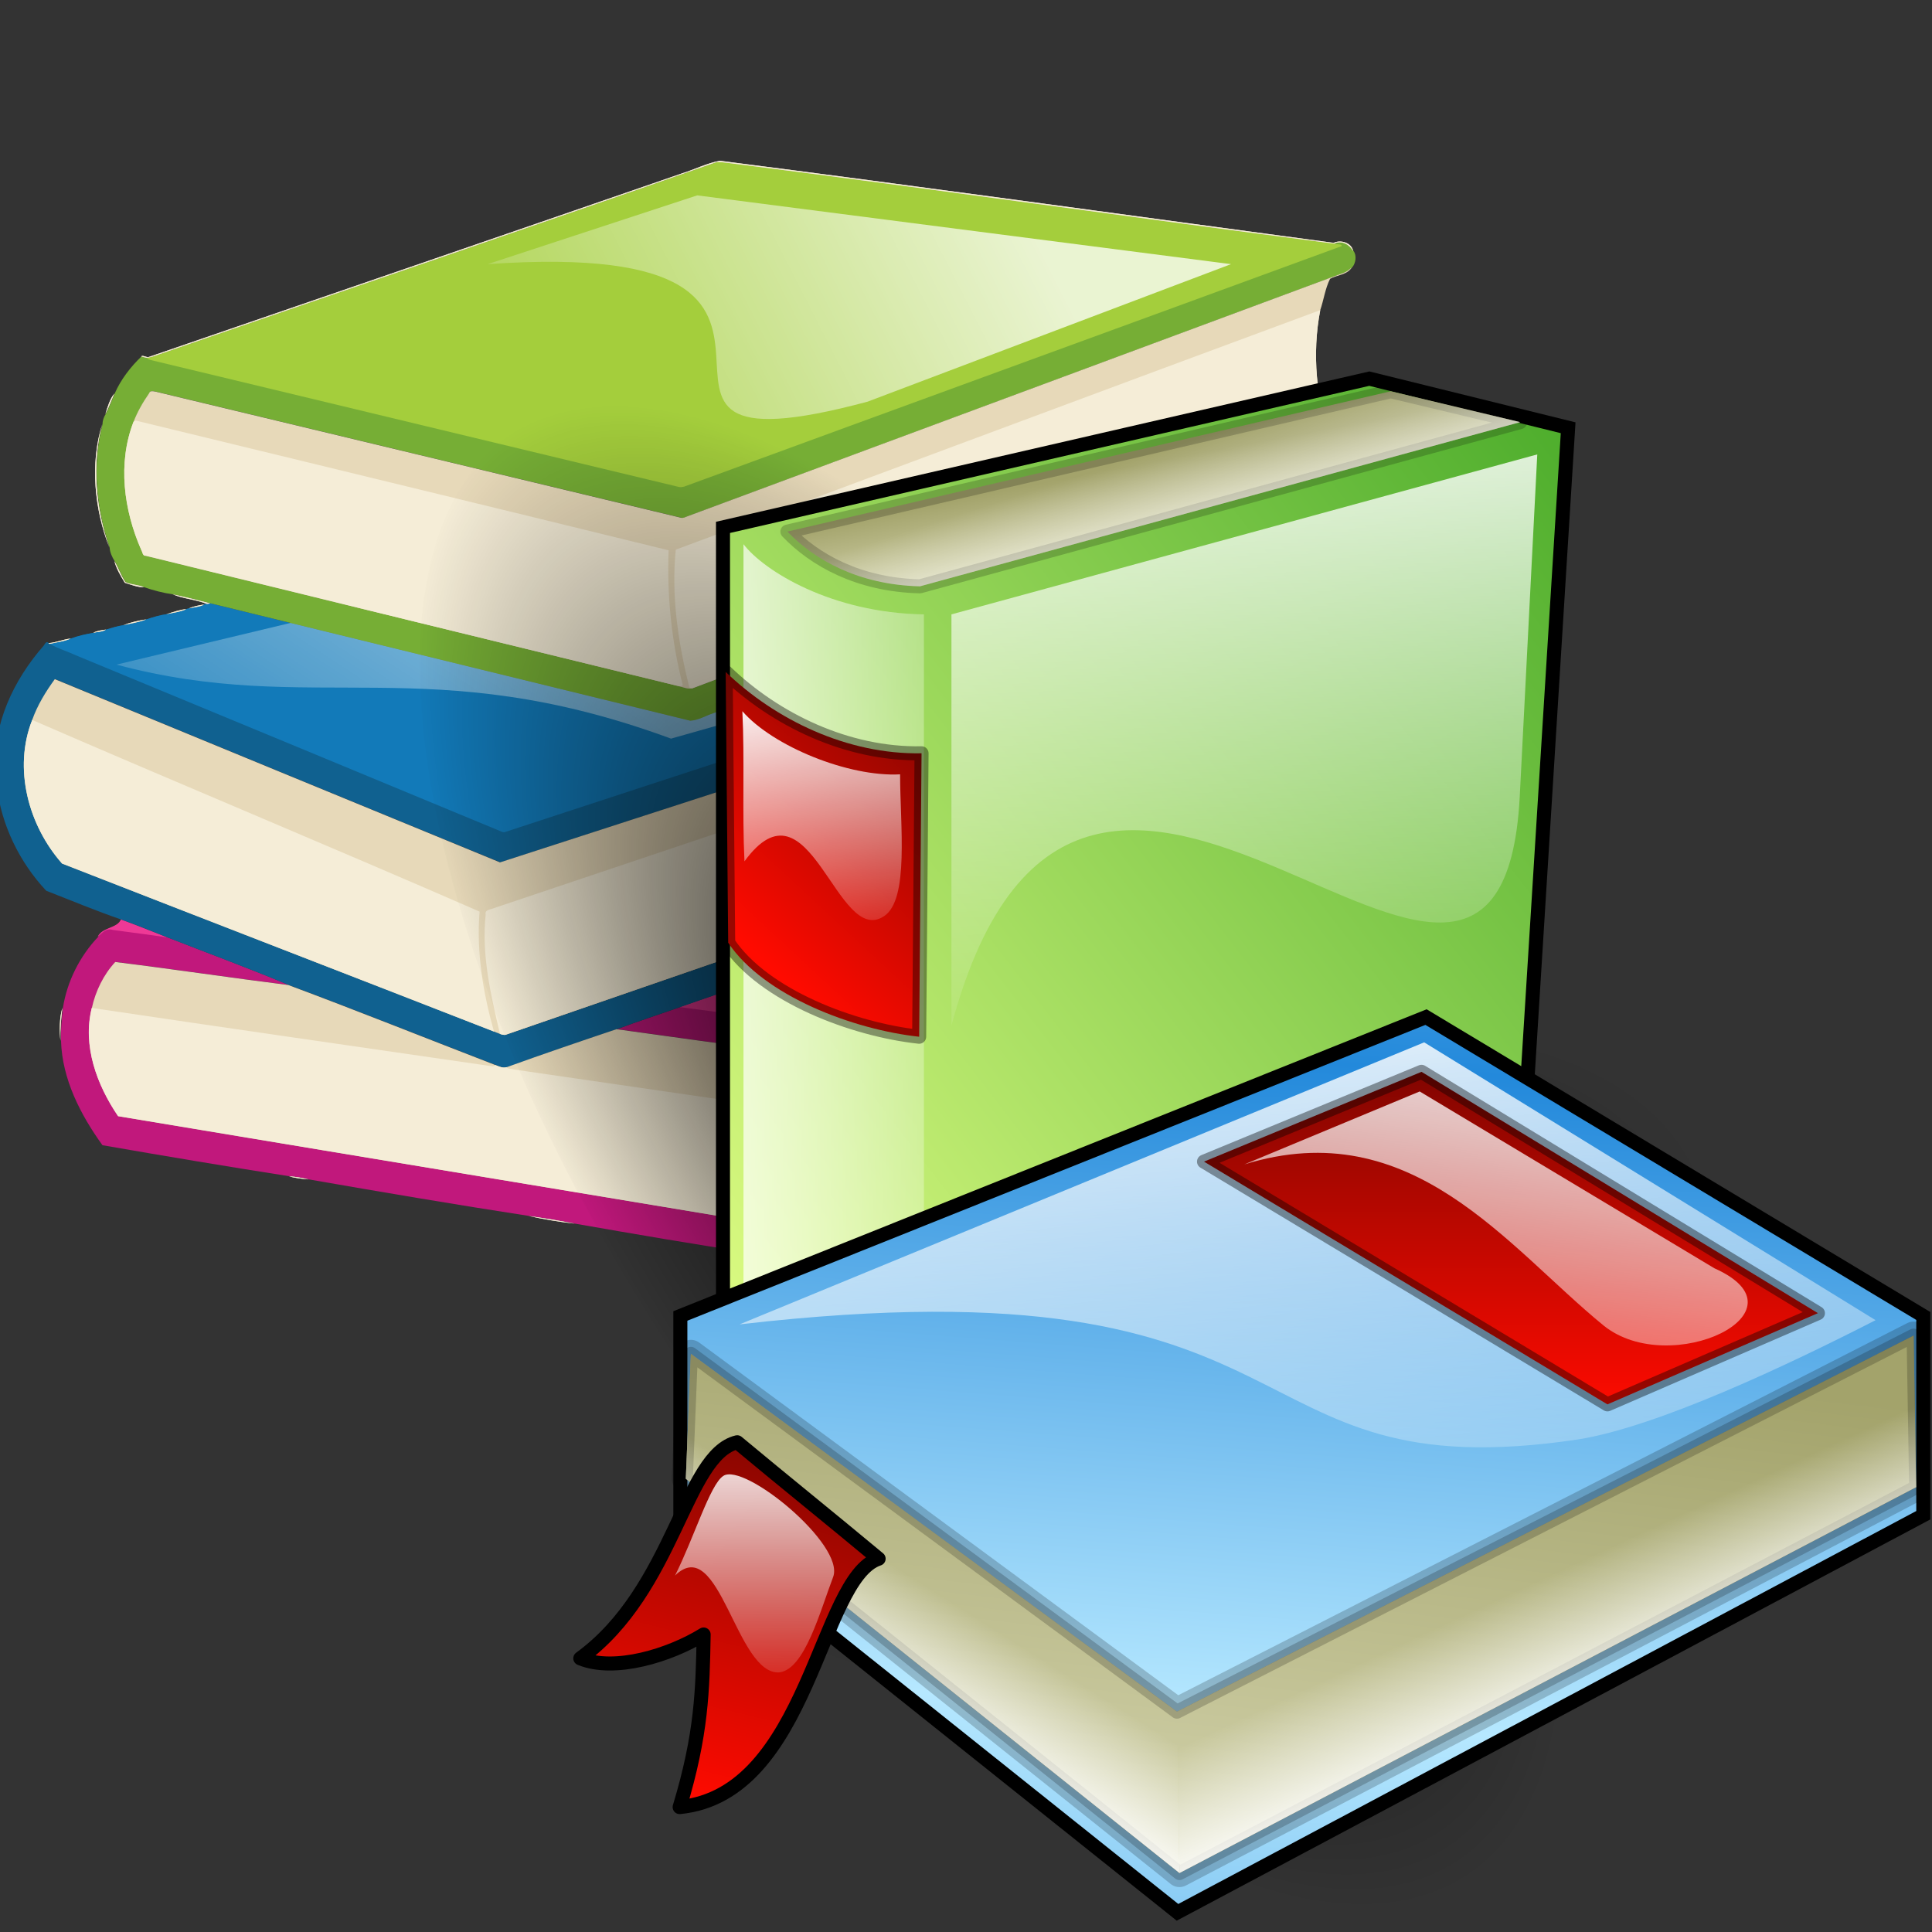 <?xml version="1.0" encoding="UTF-8" standalone="no"?>
<!-- Created with Inkscape (http://www.inkscape.org/) -->

<svg
   id="svg368"
   sodipodi:docname="applications-education-03.svg"
   viewBox="0 0 256 256"
   sodipodi:version="0.32"
   version="1.0"
   inkscape:output_extension="org.inkscape.output.svg.inkscape"
   y="0"
   x="0"
   inkscape:version="1.3.2 (091e20ef0f, 2023-11-25)"
   width="256"
   height="256"
   xml:space="preserve"
   xmlns:inkscape="http://www.inkscape.org/namespaces/inkscape"
   xmlns:sodipodi="http://sodipodi.sourceforge.net/DTD/sodipodi-0.dtd"
   xmlns:xlink="http://www.w3.org/1999/xlink"
   xmlns="http://www.w3.org/2000/svg"
   xmlns:svg="http://www.w3.org/2000/svg"
   xmlns:rdf="http://www.w3.org/1999/02/22-rdf-syntax-ns#"
   xmlns:cc="http://creativecommons.org/ns#"
   xmlns:dc="http://purl.org/dc/elements/1.1/"><rect x="0" y="0" width="256" height="256" fill="#333333" stroke="none"/><sodipodi:namedview
     id="base"
     bordercolor="#666666"
     inkscape:pageshadow="2"
     guidetolerance="10.0"
     pagecolor="#ffffff"
     gridtolerance="10.0"
     inkscape:zoom="1.45"
     objecttolerance="10.0"
     borderopacity="1.0"
     inkscape:current-layer="svg368"
     inkscape:cx="160"
     inkscape:cy="160"
     inkscape:window-y="207"
     inkscape:window-x="520"
     inkscape:window-height="660"
     showgrid="false"
     inkscape:pageopacity="0.0"
     inkscape:window-width="640"
     inkscape:showpageshadow="2"
     inkscape:pagecheckerboard="0"
     inkscape:deskcolor="#d1d1d1" /><defs
     id="defs3"><linearGradient
       id="linearGradient6"><stop
         id="stop5"
         style="stop-color:#000000;stop-opacity:1;"
         offset="0" /><stop
         id="stop6"
         style="stop-color:#000000;stop-opacity:0"
         offset="1" /></linearGradient><linearGradient
       id="linearGradient3"
       inkscape:collect="always"><stop
         style="stop-color:#ffffff;stop-opacity:0.767;"
         offset="0"
         id="stop3" /><stop
         style="stop-color:#ffffff;stop-opacity:0;"
         offset="1"
         id="stop4" /></linearGradient><linearGradient
       id="linearGradient672"
       y2="1055.1"
       xlink:href="#linearGradient378"
       gradientUnits="userSpaceOnUse"
       y1="1046.5"
       gradientTransform="matrix(0.86,0,0,1.163,20,0)"
       x2="421.94"
       x1="421.94" /><linearGradient
       id="linearGradient671"
       y2="1053.2"
       xlink:href="#linearGradient378"
       gradientUnits="userSpaceOnUse"
       y1="996.71"
       gradientTransform="scale(0.86,1.163)"
       x2="449.51"
       x1="447.95" /><linearGradient
       id="linearGradient670"
       y2="1001.4"
       xlink:href="#linearGradient531"
       gradientUnits="userSpaceOnUse"
       y1="1061.2"
       gradientTransform="matrix(0.86,0,0,1.163,20,0)"
       x2="427.93"
       x1="421.22" /><linearGradient
       id="linearGradient669"
       y2="1001.4"
       xlink:href="#linearGradient531"
       gradientUnits="userSpaceOnUse"
       y1="1060.6"
       gradientTransform="matrix(0.86,0,0,1.163,120,0)"
       x2="311.64"
       x1="308.07" /><linearGradient
       id="linearGradient531"><stop
         id="stop532"
         style="stop-color:#ffd800"
         offset="0" /><stop
         id="stop533"
         style="stop-color:#e77900"
         offset="1" /></linearGradient><linearGradient
       id="linearGradient666"
       y2="1493.9"
       xlink:href="#linearGradient378"
       gradientUnits="userSpaceOnUse"
       y1="1437.3"
       gradientTransform="matrix(1.362,0,0,0.734,0,140)"
       x2="182.97"
       x1="196.65" /><linearGradient
       id="linearGradient665"
       y2="1068.4"
       xlink:href="#linearGradient378"
       gradientUnits="userSpaceOnUse"
       y1="1048.1"
       gradientTransform="matrix(0.965,0,0,1.036,0,140)"
       x2="212.01"
       x1="211.96" /><linearGradient
       id="linearGradient664"
       y2="985.21"
       xlink:href="#linearGradient410"
       gradientUnits="userSpaceOnUse"
       y1="1010.1"
       gradientTransform="matrix(0.907,0,0,1.102,0,140)"
       x2="227.17"
       x1="222.24" /><linearGradient
       id="linearGradient663"
       y2="1669.3"
       xlink:href="#linearGradient378"
       gradientUnits="userSpaceOnUse"
       y1="1674.5"
       gradientTransform="matrix(1.515,0,0,0.66,0,140)"
       x2="147.69"
       x1="140.18" /><linearGradient
       id="linearGradient662"
       y2="1667"
       xlink:href="#linearGradient378"
       gradientUnits="userSpaceOnUse"
       y1="1674.5"
       gradientTransform="matrix(1.515,0,0,0.66,0,140)"
       x2="167.52"
       x1="175.51" /><linearGradient
       id="linearGradient661"
       y2="1634.5"
       xlink:href="#linearGradient366"
       gradientUnits="userSpaceOnUse"
       y1="1696.2"
       gradientTransform="matrix(1.515,0,0,0.66,0,140)"
       x2="157.33"
       x1="140.26" /><linearGradient
       id="linearGradient660"
       y2="1444.9"
       xlink:href="#linearGradient410"
       gradientUnits="userSpaceOnUse"
       y1="1478.2"
       gradientTransform="matrix(1.362,0,0,0.734,0,140)"
       x2="191.07"
       x1="191.07" /><linearGradient
       id="linearGradient659"
       y2="1776.3"
       xlink:href="#linearGradient378"
       gradientUnits="userSpaceOnUse"
       y1="1700.8"
       gradientTransform="matrix(1.615,0,0,0.619,0,140)"
       x2="164.79"
       x1="143.16" /><linearGradient
       id="linearGradient658"
       y2="1448.5"
       xlink:href="#linearGradient366"
       gradientUnits="userSpaceOnUse"
       y1="1448.5"
       gradientTransform="matrix(1.515,0,0,0.66,0,280)"
       x2="189.14"
       x1="131.92" /><linearGradient
       id="linearGradient657"
       y2="1082.9"
       spreadMethod="reflect"
       gradientUnits="userSpaceOnUse"
       y1="1137.6"
       gradientTransform="matrix(1.176,0,0,0.85,0,280)"
       x2="211.85"
       x1="205.99"><stop
         id="stop363"
         style="stop-color:#b6e8ff"
         offset="0" /><stop
         id="stop364"
         style="stop-color:#2389db"
         offset="1" /></linearGradient><radialGradient
       id="radialGradient656"
       xlink:href="#linearGradient6"
       gradientUnits="userSpaceOnUse"
       cy="1794.9"
       cx="169.88"
       gradientTransform="matrix(1.193,1.696,-0.687,0.598,1174.902,-1193.403)"
       r="44.525" /><linearGradient
       id="linearGradient443"><stop
         id="stop444"
         style="stop-color:#000000;stop-opacity:.392"
         offset="0" /><stop
         id="stop445"
         style="stop-color:#000000;stop-opacity:0"
         offset="1" /></linearGradient><linearGradient
       id="linearGradient654"
       y2="1976.4"
       xlink:href="#linearGradient378"
       gradientUnits="userSpaceOnUse"
       y1="1985.5"
       gradientTransform="matrix(1.938,0,0,0.516,0,140)"
       x2="115.17"
       x1="126.14" /><linearGradient
       id="linearGradient653"
       y2="885.65"
       xlink:href="#linearGradient378"
       gradientUnits="userSpaceOnUse"
       y1="868.12"
       gradientTransform="matrix(0.834,0,0,1.199,0,132)"
       x2="252.1"
       x1="250.29" /><linearGradient
       id="linearGradient410"><stop
         id="stop411"
         style="stop-color:#ff0b00"
         offset="0" /><stop
         id="stop412"
         style="stop-color:#810500"
         offset="1" /></linearGradient><linearGradient
       id="linearGradient652"
       y2="776.56"
       xlink:href="#linearGradient410"
       gradientUnits="userSpaceOnUse"
       y1="794.37"
       gradientTransform="matrix(0.747,0,0,1.338,0.25,132)"
       x2="286.71"
       x1="277.49" /><linearGradient
       id="linearGradient651"
       y2="1051.4"
       xlink:href="#linearGradient378"
       gradientUnits="userSpaceOnUse"
       y1="998.7"
       gradientTransform="matrix(0.991,0,0,1.009,0,140)"
       x2="243.66"
       x1="241.41" /><linearGradient
       id="linearGradient366"><stop
         id="stop367"
         style="stop-color:#d9d9b4"
         offset="0" /><stop
         id="stop368"
         style="stop-color:#a3a36b"
         offset="1" /></linearGradient><linearGradient
       id="linearGradient650"
       y2="1719"
       xlink:href="#linearGradient366"
       gradientUnits="userSpaceOnUse"
       y1="1726.7"
       gradientTransform="matrix(1.958,0,0,0.511,0,280)"
       x2="116.15"
       x1="121.74" /><linearGradient
       id="linearGradient378"><stop
         id="stop379"
         style="stop-color:#ffffff"
         offset="0" /><stop
         id="stop380"
         style="stop-color:#ffffff;stop-opacity:0"
         offset="1" /></linearGradient><linearGradient
       id="linearGradient649"
       y2="408.78"
       xlink:href="#linearGradient378"
       gradientUnits="userSpaceOnUse"
       y1="408.78"
       gradientTransform="matrix(0.448,0,0,2.23,0,280)"
       x2="504.9"
       x1="433.23" /><linearGradient
       id="linearGradient648"
       y2="833.85"
       gradientUnits="userSpaceOnUse"
       y1="768.04"
       gradientTransform="matrix(0.881,0,0,1.135,0,280)"
       x2="230.01"
       x1="296.14"><stop
         id="stop371"
         style="stop-color:#4dad2c"
         offset="0" /><stop
         id="stop372"
         style="stop-color:#e3ff86"
         offset="1" /></linearGradient><radialGradient
       inkscape:collect="always"
       xlink:href="#linearGradient443"
       id="radialGradient1"
       gradientUnits="userSpaceOnUse"
       gradientTransform="scale(1.46,0.685)"
       cx="169.88"
       cy="1794.9"
       r="44.525" /><linearGradient
       inkscape:collect="always"
       xlink:href="#linearGradient531"
       id="linearGradient1"
       gradientUnits="userSpaceOnUse"
       gradientTransform="matrix(0.86,0,0,1.163,120,0)"
       x1="308.07"
       y1="1060.6"
       x2="311.64"
       y2="1001.4" /><linearGradient
       inkscape:collect="always"
       xlink:href="#linearGradient531"
       id="linearGradient2"
       gradientUnits="userSpaceOnUse"
       gradientTransform="matrix(0.86,0,0,1.163,120,0)"
       x1="308.07"
       y1="1060.6"
       x2="311.64"
       y2="1001.4" /><linearGradient
       inkscape:collect="always"
       xlink:href="#linearGradient3"
       id="linearGradient4"
       x1="111.379"
       y1="33.793"
       x2="49.31"
       y2="65.517"
       gradientUnits="userSpaceOnUse" /><linearGradient
       inkscape:collect="always"
       xlink:href="#linearGradient3"
       id="linearGradient5"
       gradientUnits="userSpaceOnUse"
       x1="50.788"
       y1="38.44"
       x2="9.901"
       y2="100.501" /></defs><g
     id="g4976"
     transform="matrix(0.136,0,0,0.136,256.605,93.807)"><path
       id="path4933"
       d="m -1185.4,-533.1 c -12.806,2.388 -24.518,8.457 -37.012,12.338 -173.42,59.975 -345.68,119.04 -519.33,178.81 -2.244,0.775 -5.974,-2.131 -7.424,-0.537 -10.381,9.838 -20.275,22.537 -26.162,36.168 -4.494,5.438 -6.595,13.195 -8.789,19.988 -1.819,2.894 -3.087,6.442 -3.1,9.93 -0.643,2.472 -1.229,4.954 -1.76,7.445 -0.531,2.491 -1.007,4.993 -1.43,7.5 -0.422,2.507 -0.791,5.021 -1.107,7.541 0.316,-2.52 0.685,-5.034 1.107,-7.541 0.422,-2.507 0.899,-5.009 1.43,-7.5 0.531,-2.491 1.117,-4.973 1.76,-7.445 -12.006,38.525 -7.53,82.751 6.951,120.14 0.338,4.763 2.381,9.243 4.875,13.23 1.014,1.613 1.915,3.304 2.768,5.031 -0.852,-1.728 -1.754,-3.419 -2.768,-5.031 2,7.425 6.169,14.494 10.188,21.057 4.938,1.613 11.283,3.968 16.498,4.348 0.372,0.027 0.74,0.043 1.1,0.049 0.359,0.006 0.714,0.002 1.059,-0.016 8.906,3.112 18.636,5.62 28.018,6.92 0.622,0.269 1.256,0.523 1.898,0.766 3.214,1.215 6.672,2.125 10.223,2.947 2.841,0.658 5.741,1.258 8.621,1.916 2.88,0.658 5.739,1.371 8.502,2.252 6e-4,1.9e-4 0,-1.9e-4 0,0 0.69,0.22 1.374,0.453 2.051,0.695 0.677,0.243 1.348,0.498 2.01,0.768 -0.431,0.066 -0.925,0.019 -1.391,0.051 -0.233,0.016 -0.459,0.053 -0.666,0.131 -0.207,0.078 -0.397,0.199 -0.557,0.387 0,2.6e-4 0,-2.6e-4 -0.01,0 -3.777,0.53 -7.931,1.316 -11.564,2.506 -1.212,0.397 -2.367,0.838 -3.43,1.33 0,-7.8e-4 0.01,-0.001 0.01,-0.002 0,0.001 -0.01,0.002 -0.01,0.004 -0.838,0.087 -1.675,0.212 -2.381,0.699 -5.227,0.181 -14.096,3.15 -19.572,4.926 0,0.002 -0.011,0.004 -0.016,0.006 -0.817,0.109 -1.638,0.237 -2.457,0.381 -1.638,0.288 -3.278,0.64 -4.91,1.039 -1.632,0.399 -3.257,0.845 -4.867,1.318 -2.416,0.711 -4.798,1.486 -7.121,2.262 0,4.7e-4 -0.01,0.001 -0.01,0.002 l 0.01,-0.004 c -0.941,0.135 -1.893,0.284 -2.85,0.445 -5.742,0.966 -11.709,2.392 -17.029,4.236 -0.887,0.307 -1.755,0.627 -2.602,0.957 -5.706,0.794 -11.456,2.731 -16.85,4.318 -1.044,0.148 -2.124,0.292 -3.215,0.457 -2.727,0.411 -5.514,0.954 -7.924,2.023 -0.482,0.214 -0.95,0.448 -1.398,0.707 -7.4,1.238 -14.862,2.95 -21.856,5.557 -6.459,0.618 -12.564,3.285 -18.992,4.172 -0.918,0.127 -1.844,0.217 -2.777,0.26 -2.419,-2.675 -3.662,0.787 -5.031,2.531 -29.112,33.231 -50.055,76.738 -46.73,121.72 -0.706,1.775 -0.642,4.626 -0.289,7.49 0.088,0.716 0.194,1.432 0.311,2.133 0.117,0.702 0.244,1.386 0.375,2.039 0.261,1.305 0.535,2.48 0.76,3.393 10e-5,5e-4 -10e-5,10e-4 0,0.002 4.15,37.562 22.156,74.393 48.125,101.98 24.306,9.438 48.468,19.632 73.08,28.02 -3.163,8.562 -18.425,7.507 -22.594,16.895 -17.956,18.887 -30.361,43.594 -34.33,69.287 -10e-5,6.4e-4 0,10e-4 0,0.002 -2.961,9.843 -2.862,22.642 -1.844,32.041 1.087,37.194 18.937,72.014 40.367,101.67 60.707,10.569 121.95,20.843 182.42,30.287 0,1.3e-4 0,-1.2e-4 0.01,0 0.599,0.2 1.246,0.392 1.935,0.572 2.765,0.725 6.173,1.295 9.596,1.734 0.856,0.11 1.711,0.211 2.559,0.305 1.695,0.187 3.354,0.342 4.899,0.469 71.194,12.394 142.79,24.551 214.41,35.582 h 0.027 c 1.762,0.397 3.549,0.785 5.357,1.162 5.454,1.137 11.1,2.182 16.801,3.127 7.592,1.259 15.281,2.34 22.744,3.227 0,3e-4 0,0 0.01,0 h 0.022 c 57.562,10.031 115.32,20.088 173.22,28.656 5.106,2.125 12.556,2.993 18.637,3.225 57.662,10.5 115.77,19.526 173.62,29.145 149.98,-142.25 299.26,-285.31 448.99,-427.91 9.608,-8.944 1.493,-26.683 -9.855,-26.869 -2.102,-0.034 -4.313,0.532 -6.545,1.869 -1.479,0.077 -2.218,-0.298 -2.652,-0.941 -0.145,-0.214 -0.256,-0.457 -0.35,-0.725 -0.373,-1.069 -0.464,-2.506 -1.305,-3.871 -3.662,-8.934 -6.185,-18.202 -7.811,-27.645 -0.325,-1.889 -0.616,-3.784 -0.871,-5.686 -0.128,-0.951 -0.247,-1.902 -0.357,-2.856 -0.333,-2.859 -0.591,-5.73 -0.781,-8.607 -0.254,-3.837 -0.386,-7.685 -0.414,-11.535 -0.084,-11.551 0.777,-23.117 2.172,-34.416 3.431,-15.131 4.338,-32.324 10.52,-46.268 8.725,-8.681 25.624,-16.539 21.674,-31.482 -0.718,-6.746 -7.831,-11.618 -14.356,-11.473 -2.966,0.066 -5.809,1.17 -7.875,3.606 -2.198,1.336 -4.685,1.749 -7.285,1.728 -0.433,-0.003 -0.872,-0.018 -1.31,-0.043 -3.95,-0.228 -8.092,-1.253 -11.836,-1.436 -13.77,-0.405 -28.305,-3.198 -41.807,-3.287 -1.929,-0.013 -3.837,0.03 -5.719,0.143 -0.456,-0.512 -0.93,-0.988 -1.418,-1.426 4.975,-9.656 5.756,-23.711 8.693,-35.117 7.032,-2.013 15.238,-3.207 20.062,-9.389 3.7,-6.794 2.968,-17.693 -4.307,-21.756 -0.43,-0.362 -0.879,-0.694 -1.344,-0.994 -1.861,-1.202 -3.985,-1.933 -6.248,-2.402 -0.566,-0.117 -1.139,-0.219 -1.721,-0.307 -0.581,-0.088 -1.171,-0.162 -1.764,-0.227 -0.593,-0.065 -1.19,-0.118 -1.791,-0.166 -4.809,-0.383 -9.81,-0.336 -14.025,-1.518 -3.709,-2.073 -9.728,-2.249 -14.289,-2.586 0,-10e-4 -0.01,-9.2e-4 -0.012,-0.002 -4.594,-1.625 -9.568,-2.173 -14.418,-2.43 -3.881,-2.138 -9.826,-2.089 -14.426,-2.42 -5.965,-1.556 -12.096,-2.748 -18.268,-3.746 -6.172,-0.998 -12.384,-1.803 -18.512,-2.584 -7.475,-2.679 -16.954,-3.231 -25.068,-4.441 -0.01,-0.002 -0.013,-0.002 -0.019,-0.004 -0.925,-0.15 -2.78,-0.444 -3.705,-0.594 0,-7e-5 0,7e-5 -0.01,0 -4.431,-1.916 -10.502,-1.863 -15.562,-3.162 5.506,-3.306 14.042,-3.923 19.236,-8.211 5.65,-1.031 12.094,-3.094 16.969,-6.15 13.938,-4.169 27.838,-9.838 41.301,-15.551 5.629,-1.842 11.471,-3.845 17.346,-5.977 1.958,-0.711 3.922,-1.436 5.881,-2.174 7.836,-2.952 15.623,-6.112 22.936,-9.406 0.668,-0.013 1.281,-0.193 1.844,-0.543 9.262,-3.331 20.394,-5.5 27.688,-11.775 6.287,-4.5 6.668,-15.062 1.818,-20.881 -1.024,-2.071 -2.711,-3.708 -4.719,-4.826 -5e-4,-2.8e-4 0,2.8e-4 0,0 -3.347,-1.863 -7.584,-2.291 -11.123,-0.912 -2.581,0.631 -0.95,-2.812 -2.469,-4.062 -12.438,-37.213 -17.321,-76.475 -11.986,-115.57 0.368,-2.696 0.784,-5.392 1.25,-8.086 0.233,-1.347 0.478,-2.693 0.736,-4.039 3.375,-9.738 4.775,-20.938 9.557,-30.457 6.875,-3.881 16.857,-3.818 21.244,-11.23 3.443,-4.119 4.518,-11.499 1.256,-15.887 -1.562,-8.075 -12.1,-11.264 -18.963,-7.951 -199,-26.653 -398.86,-54.515 -598.09,-79.959 z m 4.225,1.648 c 0.236,0.023 0.473,0.039 0.709,0.064 0.142,0.015 0.284,0.035 0.426,0.051 -0.027,-0.003 -0.053,-0.005 -0.08,-0.008 -0.296,-0.033 -0.593,-0.06 -0.889,-0.09 -0.055,-0.006 -0.111,-0.012 -0.166,-0.018 z m -598.35,235.23 c -0.703,1.688 -1.422,3.367 -2.18,5.019 0.758,-1.652 1.477,-3.332 2.18,-5.019 z m -13.27,57.471 c -0.112,2.536 -0.175,5.074 -0.189,7.613 0.014,-2.539 0.077,-5.077 0.189,-7.613 z m -0.09,15.232 c 0.081,2.539 0.209,5.079 0.383,7.615 -0.174,-2.537 -0.302,-5.076 -0.383,-7.615 z m 26.705,98.508 c 0.499,0.825 1.025,1.634 1.586,2.42 -0.561,-0.786 -1.087,-1.595 -1.586,-2.42 z m -67.213,96.969 c -2.234,3.066 -4.413,6.185 -6.502,9.365 2.089,-3.18 4.268,-6.3 6.502,-9.365 z m -17.717,29.213 c -1.205,2.583 -2.322,5.206 -3.342,7.871 1.019,-2.665 2.137,-5.289 3.342,-7.871 z m 63.783,264.32 c -1.018,1.866 -1.975,3.769 -2.871,5.701 0.896,-1.932 1.853,-3.835 2.871,-5.701 z m -11.422,33.711 c -0.796,4.626 -1.243,9.262 -1.373,13.895 0.13,-4.632 0.577,-9.269 1.373,-13.895 z m -0.443,31.205 c 0.304,2.295 0.678,4.583 1.115,6.861 -0.438,-2.279 -0.811,-4.566 -1.115,-6.861 z"
       fill="#666666"
       style="display:none" /><g
       id="g4915"
       transform="matrix(0.5,0,0,0.5,-600,7.61)"><g
         id="g4261"
         transform="matrix(1.25,0,0,1.25,-20779,-1360.3)"><path
           id="path4233"
           d="m 16747,956.22 c -4.745,0.106 -9.295,1.872 -12.601,5.769 -9.38,5.7 -22.04,0.92 -32.69,0.4 -22.032,-0.648 -45.29,-5.116 -66.892,-5.258 -3.086,-0.02 -6.138,0.047 -9.148,0.227 -4.48,35.1 -7.57,70.83 -2.621,106.02 1.711,17.51 5.962,34.62 10.631,51.55 35.131,-28.21 66.92,-61.02 101.61,-89.98 13.96,-13.89 41,-26.46 34.68,-50.37 -1.148,-10.794 -12.53,-18.591 -22.969,-18.358 z m -255.73,287.61 c -37.38,11.17 -74.18,24.94 -111.06,37.88 -252.01,86.3 -503.71,173.75 -755.5,260.66 -32.82,11.53 -65.99,22.199 -98.53,34.459 173.23,24.36 346.74,46.991 520.04,70.861 148.11,-134.83 298.01,-268.15 445.05,-403.86 z m 257.45,6.208 c -3.363,-0.055 -6.903,0.853 -10.474,2.992 -234.81,222.29 -467.61,446.82 -702.57,668.9 -2.3,5.29 -7.8,4.111 -12.36,2.511 -424.55,-71.16 -849.35,-141.17 -1274,-212.01 -33.06,-48.57 -55.769,-109.76 -41,-168.75 5.751,-26.32 18.271,-52.029 36.482,-71.609 89.98,11.1 179.79,24.59 269.79,35.9 -62.05,-26.15 -125.99,-49.51 -188.92,-74.17 -23.96,-9.5 -47.95,-19.211 -72.18,-27.941 -5.06,13.7 -29.48,12.011 -36.15,27.031 -28.73,30.22 -48.58,69.749 -54.93,110.86 -1.91,17.03 -3.64,34.09 -2.95,51.27 1.74,59.51 30.301,115.22 64.59,162.67 97.131,16.91 195.12,33.349 291.87,48.459 10.14,0.65 20.661,2.42 30.391,4.93 113.91,19.83 228.46,39.28 343.06,56.93 24.029,3.36 48.251,7.261 71.931,12.041 92.1,16.05 184.52,32.14 277.16,45.85 9.99,1.21 20.12,2.769 29.82,5.159 92.26,16.8 185.24,31.241 277.79,46.631 239.97,-227.6 478.81,-456.49 718.39,-684.66 15.373,-14.31 2.391,-42.695 -15.767,-42.992 z"
           fill="#c1187c" /><path
           id="path4230"
           d="m 16634,957.13 c -3.086,-0.02 -6.138,0.047 -9.148,0.227 -4.48,35.1 -7.571,70.83 -2.621,106.02 36.49,-34.39 74.58,-67.369 111.35,-101.39 -9.38,5.7 -22.039,0.92 -32.689,0.4 -22.032,-0.648 -45.29,-5.116 -66.892,-5.258 z m -254.61,324.58 c -252.01,86.3 -503.71,173.75 -755.5,260.66 135.31,17.58 270.44,36.559 405.69,54.589 2.98,0.64 4.821,-2.69 6.971,-4.15 114.18,-103.76 229.69,-206.45 342.84,-311.1 z m -1626.7,124.15 c -5.06,13.7 -29.48,12.011 -36.15,27.031 6.91,-5.91 13.301,-14.291 23.761,-10.741 28.18,3.96 56.448,7.29 84.568,11.65 -23.96,-9.5 -47.949,-19.211 -72.179,-27.941 z"
           fill="#ee3996" /></g><g
         id="g4265"
         transform="matrix(1.25,0,0,1.25,-17779,-1360.3)"><path
           id="path4238"
           d="m 17520,1007.2 c -5.075,0.35 -9.688,2.511 -14.276,4.461 -303.01,114.5 -606,229.01 -909.07,343.36 -15.375,4.713 -29.751,14.163 -45.988,14.926 -311.68,-76.212 -623.32,-152.55 -935.01,-228.71 -2.063,0.562 -4.138,1.175 -6.301,1.162 -1.725,0.263 -3.949,-0.363 -5.224,1.137 -8.875,4.987 -20.15,5.263 -30,7.676 -1.675,0.175 -3.35,0.425 -4.762,1.4 -12.263,5.537 -26.126,7.011 -39.176,9.861 -13.087,1.75 -26.325,5.862 -38.713,10 -14.037,5.6 -30.011,8 -44.961,11.275 -11.412,1.587 -22.913,5.464 -33.701,8.639 -7.05,4.787 -16.937,4.213 -25.074,6.375 -14.8,2.475 -29.725,5.899 -43.713,11.111 -12.65,5.888 -27.524,7.013 -41.074,10.438 -0.613,-0.4 -1.838,-1.187 -2.463,-1.574 -4.838,-5.35 -7.325,1.575 -10.063,5.062 -58.225,66.462 -100.11,153.48 -93.463,243.44 1.101,9.975 2.188,20.036 2.313,30.111 8.3,75.125 44.313,148.79 96.25,203.96 48.612,18.875 96.937,39.262 146.16,56.037 30.288,10.912 60.275,23.051 90.225,34.926 78.662,30.825 158.59,60.025 236.15,92.713 135.19,50.338 269.29,104.19 403.96,156.12 6.95,2.688 13.926,6.25 21.613,3.938 70.938,-25.588 142.4,-49.938 213.88,-73.988 40.675,-15.325 82.137,-28.662 123.16,-43.074 314.74,-108.64 629.36,-217.95 944.38,-325.83 46.1,-16.175 92.1,-33.387 138.82,-47.35 42.862,-16.988 87.175,-30.187 130.5,-45.975 26.825,-9.325 53.837,-18.213 80.474,-28.051 17.725,-9.55 19.139,-34.712 6.926,-49.412 -8.2,-5.287 -17.45,-10.186 -27.437,-6.486 -537.74,185.82 -1075.6,371.45 -1613.3,557.25 -3.75,0.25 -7.262,-0.514 -10.662,-1.889 -3.913,-1.488 -7.775,-3.075 -11.663,-4.562 -280.4,-109.41 -561.22,-217.82 -841.56,-327.36 -65.712,-74.338 -95.55,-185.24 -58.225,-279.81 10.15,-28.738 26.213,-55 44.088,-79.525 289.05,119.3 578.34,238.08 867.51,357.06 538.59,-174.14 1077,-349.32 1615.9,-522.41 14.063,-4.025 30.475,-6.413 40.125,-18.775 7.4,-13.588 5.937,-35.389 -8.613,-43.514 -13.775,-11.6 -36.925,-6.5 -53.787,-11.225 -9.625,-1.025 -19.375,-2.661 -28.6,-5.174 -9.187,-3.25 -19.137,-4.351 -28.838,-4.863 -9.687,-1.15 -19.474,-2.138 -28.849,-4.838 -23.863,-6.225 -49.05,-9.537 -73.563,-12.662 -16.75,-2.513 -33.925,-4.674 -50.175,-8.887 -1.85,-0.3 -5.562,-0.887 -7.413,-1.188 -12.437,-0.425 -24.425,-3.925 -36.712,-5.312 z"
           transform="scale(0.8)"
           fill="#106190" /><path
           id="path28"
           d="m 14004,809.31 c 3.67,-1.56 7.36,-3.29 11.42,-3.57 9.83,1.11 19.42,3.91 29.37,4.25 1.48,0.24 4.45,0.71 5.93,0.95 13,3.37 26.74,5.1 40.14,7.11 19.61,2.5 39.76,5.15 58.85,10.13 7.5,2.16 15.33,2.95 23.08,3.87 7.76,0.41 15.72,1.29 23.07,3.89 7.38,2.01 15.18,3.32 22.88,4.14 13.49,3.78 32.01,-0.3 43.03,8.98 -4.97,-2.52 -10.29,-4.47 -15.98,-3.59 -431.53,141.33 -863.59,282.84 -1295.3,424.37 -2.63,0.24 -4.98,-1.43 -7.38,-2.24 -220.11,-91.27 -440.25,-182.55 -660.44,-273.57 -13.5,-6.26 -27.93,-10.47 -40.93,-17.8 10.84,-2.74 22.74,-3.64 32.86,-8.35 11.19,-4.17 23.13,-6.91 34.97,-8.89 6.51,-1.73 14.42,-1.27 20.06,-5.1 8.63,-2.54 17.83,-5.64 26.96,-6.91 11.96,-2.62 24.74,-4.54 35.97,-9.02 9.91,-3.31 20.5,-6.6 30.97,-8 10.44,-2.28 21.53,-3.46 31.34,-7.89 1.13,-0.78 2.47,-0.98 3.81,-1.12 7.88,-1.93 16.9,-2.15 24,-6.14 1.02,-1.2 2.8,-0.7 4.18,-0.91 1.73,0.01 3.39,-0.48 5.04,-0.93 249.35,60.93 498.67,122 748.01,182.97 12.99,-0.61 24.49,-8.17 36.79,-11.94 242.46,-91.48 484.85,-183.09 727.26,-274.69 z"
           fill="#127ab9" /><path
           id="path5"
           style="fill:url(#linearGradient5);stroke-width:31.997;stroke-linecap:round;stroke-linejoin:round;stroke-miterlimit:2.1"
           d="M 140.345,73.448 75.866,91.69 C 50.282,82.274 38.124,89.417 17.469,83.897 L 84.138,67.931 Z"
           transform="matrix(14.804,0,0,14.804,12087.241,-233.496)"
           sodipodi:nodetypes="ccccc" /></g><g
         id="g4257"
         transform="matrix(1.25,0,0,1.25,-23779,-1360.3)"><path
           id="path4243"
           d="m 22605,281.46 c -0.908,7e-5 -1.818,0.014 -2.727,0.041 -362.12,126.58 -725.29,250.19 -1087.9,375.19 -7.55,2.612 -15.076,5.775 -23.213,5.912 -3.363,-0.675 -6.675,-1.524 -9.938,-2.549 -20.762,19.675 -40.549,45.073 -52.324,72.336 -5.8,13.275 -10.713,27.314 -17.576,39.977 -3.637,5.787 -6.174,12.886 -6.199,19.861 -20.563,79.112 -12.25,163.5 13.9,240.29 0.675,9.525 4.763,18.488 9.75,26.463 8.113,12.9 12.625,28.314 21.6,40.889 11.2,5.487 24.863,4.574 36.088,9.986 17.812,6.225 37.274,11.238 56.037,13.838 24.45,5.1 48.762,11.138 72.912,17.525 311.69,76.162 623.34,152.5 935.01,228.71 16.237,-0.762 30.613,-10.213 45.988,-14.926 303.08,-114.35 606.06,-228.86 909.07,-343.36 4.588,-1.95 9.201,-4.111 14.276,-4.461 14,-7.25 29.163,-12.2 44.05,-17.438 11.138,-4.463 22.275,-9.463 33.938,-12.301 27.875,-8.338 55.674,-19.675 82.6,-31.1 29.937,-12.938 61.349,-24.501 92.324,-35.113 1.337,-0.025 2.562,-0.388 3.687,-1.088 17.463,-9.725 38.2,-12.999 55.375,-23.549 12.575,-9 13.339,-30.126 3.639,-41.764 -8.3,-8.675 -21.088,-14.699 -32.926,-9.199 -415.8,156.86 -831.45,314.14 -1247.2,471.07 -8.313,2.15 -17.238,-1.811 -25.25,-3.773 -346.58,-84.525 -693.05,-169.46 -1039.5,-254.29 -6.85,0.512 -6.362,-7.124 -8.987,-11.174 -34.287,-77.8 -46.512,-169.31 -15.187,-250.05 7.6,-19.512 18.074,-37.925 30.049,-55.062 2.275,-6.9 9.488,-4.037 14.588,-3.25 341.12,81.788 682.22,163.68 1023.3,245.59 4,0.412 7.651,-1.85 11.338,-3.088 426.05,-158.12 852.16,-316.14 1278.2,-474.28 6.35,-2.188 11.588,-6.537 16.626,-10.875 6.887,-8.238 9.036,-22.998 2.511,-31.773 -7.112,-12.725 -22.598,-21.413 -36.836,-14.363 -386.92,-50.062 -773.26,-105.33 -1160.3,-154.59 -13.546,-1.348 -27.017,-4.266 -40.636,-4.266 z"
           transform="scale(0.8)"
           fill="#76ae35" /><path
           id="path6"
           d="m 18082,225.2 c 11.64,-0.35 23.13,2.23 34.69,3.38 309.66,39.41 618.73,83.62 928.27,123.67 1.93,1.63 12.75,0.19 10.55,3.96 -341.38,125.13 -683.02,249.55 -1024.4,374.71 -3.45,1.13 -7.33,1.26 -10.75,0.11 -272.02,-65.31 -543.99,-130.82 -816.01,-196.11 -3.85,-1.21 -8.66,-1.29 -11.27,-4.84 6.51,-0.11 12.53,-2.64 18.57,-4.73 290.13,-100 580.66,-198.89 870.36,-300.15 z"
           fill="#a4ce3c" /></g><g
         id="g4253"
         transform="matrix(1.25,0,0,1.25,-8779.5,-1360.3)"
         style="display:inline"><path
           id="path4248"
           d="m 7608.6,278.84 c -25.612,4.775 -49.038,16.911 -74.025,24.674 -346.84,119.95 -691.35,238.09 -1038.7,357.61 -4.487,1.55 -11.95,-4.262 -14.85,-1.074 3.263,1.025 6.575,1.874 9.938,2.549 8.137,-0.138 15.663,-3.3 23.213,-5.912 362.66,-125 725.82,-248.61 1087.9,-375.19 14.55,-0.438 28.913,2.787 43.363,4.225 387.08,49.262 773.41,104.53 1160.3,154.59 14.238,-7.05 29.723,1.638 36.836,14.363 -3.125,-16.15 -24.199,-22.525 -37.924,-15.9 -397.99,-53.325 -797.71,-109.05 -1196.2,-159.94 z m 1231.6,207.61 c -5.037,4.338 -10.275,8.688 -16.625,10.875 -426.04,158.14 -852.15,316.15 -1278.2,474.28 -3.688,1.238 -7.338,3.5 -11.338,3.088 -341.08,-81.912 -682.18,-163.8 -1023.3,-245.59 -5.1,-0.787 -12.313,-3.65 -14.588,3.25 -11.975,17.138 -22.449,35.55 -30.049,55.062 0.189,-0.091 0.377,-0.201 0.564,-0.32 -0.188,0.12 -0.376,0.23 -0.564,0.32 -31.325,80.738 -19.1,172.25 15.188,250.05 2.625,4.05 2.136,11.686 8.986,11.174 346.49,84.825 692.96,169.76 1039.5,254.29 8.012,1.962 16.938,5.923 25.25,3.773 415.79,-156.94 831.44,-314.21 1247.2,-471.07 11.838,-5.5 24.626,0.524 32.926,9.199 -5.463,-11.05 -20.362,-15.887 -31.688,-11.475 -5.162,1.262 -1.9,-5.625 -4.938,-8.125 -27.45,-82.125 -36.5,-169.24 -20,-255.4 6.75,-19.475 9.549,-41.875 19.111,-60.912 13.75,-7.763 33.713,-7.638 42.488,-22.463 z M 6428.8,732.39 c -8.988,10.875 -13.189,26.389 -17.576,39.977 6.862,-12.662 11.776,-26.702 17.576,-39.977 z m 41.039,52.822 c -0.053,0.014 -0.105,0.036 -0.158,0.053 0.053,-0.017 0.105,-0.039 0.158,-0.053 z m -0.615,0.225 c -0.072,0.034 -0.143,0.073 -0.215,0.111 0.071,-0.038 0.143,-0.078 0.215,-0.111 z m -0.584,0.32 c -0.075,0.046 -0.149,0.095 -0.223,0.145 0.074,-0.049 0.148,-0.098 0.223,-0.145 z m -1.303,0.91 c -0.141,0.102 -0.282,0.197 -0.422,0.291 0.141,-0.095 0.281,-0.189 0.422,-0.291 z m -62.312,5.561 c -24.012,77.05 -15.062,165.5 13.9,240.29 -26.15,-76.787 -34.463,-161.17 -13.9,-240.29 z m 2426.6,94.363 c -17.175,10.55 -37.912,13.824 -55.375,23.549 18.525,-6.662 40.788,-10.999 55.375,-23.549 z m -59.062,24.637 c -30.975,10.612 -62.387,22.176 -92.324,35.113 30.025,-9.825 63.074,-21.938 92.324,-35.113 z m -174.92,66.213 c -11.662,2.837 -22.8,7.838 -33.938,12.301 11.3,-2.062 24.188,-6.188 33.938,-12.301 z m -33.938,12.301 c -14.888,5.237 -30.051,10.187 -44.051,17.438 12.288,1.387 24.275,4.888 36.713,5.312 -8.863,-3.837 -21.012,-3.726 -31.137,-6.326 11.012,-6.613 28.087,-7.849 38.475,-16.424 z m 0.074,23.938 c 16.25,4.213 33.426,6.374 50.176,8.887 -14.962,-5.362 -33.938,-6.462 -50.176,-8.887 z m 123.74,21.549 c 9.375,2.7 19.162,3.688 28.85,4.838 -7.763,-4.275 -19.65,-4.175 -28.85,-4.838 z m 57.688,9.701 c 9.225,2.513 18.975,4.149 28.6,5.174 -7.425,-4.15 -19.475,-4.499 -28.6,-5.174 z m -2316.5,14.049 c 4,14.85 12.338,28.988 20.375,42.113 11.288,3.688 26.25,9.312 37.312,8.762 -11.225,-5.412 -24.888,-4.499 -36.088,-9.986 -8.975,-12.575 -13.487,-27.989 -21.6,-40.889 z m 2367.4,64.639 c -538.85,173.09 -1077.3,348.27 -1615.9,522.41 -289.18,-118.99 -578.46,-237.76 -867.51,-357.06 -17.875,24.525 -33.938,50.788 -44.088,79.525 -37.325,94.575 -7.488,205.48 58.225,279.81 280.34,109.54 561.16,217.95 841.56,327.36 -1.309,-4.637 -2.591,-9.3 -3.84,-13.988 1.249,4.688 2.53,9.352 3.84,13.988 3.888,1.488 7.75,3.075 11.662,4.562 3.4,1.375 6.912,2.139 10.662,1.889 537.74,-185.8 1075.6,-371.42 1613.3,-557.25 9.988,-3.7 19.238,1.199 27.438,6.486 12.212,14.7 10.799,39.862 -6.926,49.412 -26.638,9.838 -53.65,18.726 -80.475,28.051 -43.325,15.788 -87.638,28.987 -130.5,45.975 -183.8,169.64 -371.18,336.29 -556.31,504.83 -216.62,-29.838 -433.51,-58.126 -650.05,-88.576 -71.475,24.05 -142.94,48.401 -213.88,73.988 -7.688,2.312 -14.663,-1.25 -21.613,-3.938 -134.68,-51.938 -268.78,-105.79 -403.96,-156.12 -112.5,-14.138 -224.76,-31 -337.24,-44.875 -22.762,24.475 -38.414,56.612 -45.602,89.512 -18.462,73.738 9.925,150.22 51.25,210.94 530.78,88.55 1061.8,176.06 1592.5,265.01 5.7,2 12.576,3.474 15.451,-3.139 293.7,-277.6 584.7,-558.26 878.21,-836.12 -7.888,0.412 -5.249,-5.612 -8.611,-11.074 -23.438,-57.175 -23.562,-121.23 -16.125,-181.49 6.862,-30.262 8.675,-64.65 21.037,-92.537 -43.362,36.2 -83.099,77.212 -127.01,112.47 -5.838,-21.162 -11.152,-42.55 -13.289,-64.438 -6.188,-43.988 -2.325,-88.65 3.275,-132.53 -0.912,-1.025 -1.863,-1.975 -2.838,-2.85 9.95,-19.312 11.514,-47.424 17.389,-70.236 z m -2253.7,0.074 c 19.9,8.613 45.449,10.075 66.611,18.688 2.163,0.013 4.238,-0.6 6.301,-1.162 -24.15,-6.388 -48.462,-12.425 -72.912,-17.525 z m 61.387,19.824 c -10.075,1.413 -21.5,3.738 -30,7.676 9.85,-2.413 21.125,-2.688 30,-7.676 z m -34.762,9.076 c -10.462,0.362 -28.226,6.311 -39.176,9.861 13.05,-2.85 26.913,-4.324 39.176,-9.861 z m -77.889,19.861 c -15.05,2.163 -31.411,5.988 -44.961,11.275 14.95,-3.275 30.923,-5.675 44.961,-11.275 z m -78.662,19.914 c -8.35,1.188 -17.899,2.225 -25.074,6.375 8.137,-2.163 18.024,-1.587 25.074,-6.375 z m -68.787,17.486 c -14.762,1.413 -28.6,8.176 -43.537,8.863 0.625,0.388 1.85,1.174 2.463,1.574 13.55,-3.425 28.424,-4.55 41.074,-10.438 z m 2449.1,187.82 c 0.86,2.667 1.765,5.32 2.729,7.953 -0.964,-2.633 -1.869,-5.286 -2.729,-7.953 z m 4.219,11.887 c 1.023,2.61 2.109,5.195 3.268,7.748 -1.159,-2.553 -2.244,-5.138 -3.268,-7.748 z m -2600.4,57.654 c -2.825,7.1 0.512,22.811 2.312,30.111 -0.125,-10.075 -1.212,-20.136 -2.312,-30.111 z m 942.21,304.27 c -0.109,4.934 -0.146,9.873 -0.113,14.816 -0.033,-4.943 0,-9.882 0.113,-14.816 z m 0.191,29.654 c 0.169,4.948 0.406,9.897 0.705,14.844 -0.299,-4.947 -0.536,-9.896 -0.705,-14.844 z m 1.789,29.678 c 0.423,4.942 0.905,9.882 1.445,14.814 -0.54,-4.933 -1.023,-9.872 -1.445,-14.814 z m 5.342,44.32 c 0.755,4.899 1.561,9.788 2.414,14.664 -0.853,-4.876 -1.659,-9.765 -2.414,-14.664 z m 6.564,36.51 c 0.989,4.832 2.021,9.647 3.092,14.443 -1.071,-4.797 -2.103,-9.612 -3.092,-14.443 z m -825.22,18.043 c -5.925,19.688 -5.725,45.288 -3.688,64.088 -0.863,-21.475 1.3,-42.8 3.688,-64.088 z m 831.64,10.73 c 1.147,4.757 2.33,9.493 3.547,14.205 -1.217,-4.712 -2.4,-9.448 -3.547,-14.205 z m -389.75,317.27 c 9.613,3.212 25.638,5.15 37.988,6.162 -12.162,-3.138 -25.313,-5.35 -37.988,-6.162 z m 466.81,77.324 c 28.325,6.388 60.027,11.501 89.914,15.051 -29.6,-5.975 -59.877,-10.851 -89.914,-15.051 z m 436.5,72.4 c 10.212,4.25 25.113,5.987 37.275,6.449 -12.125,-2.987 -24.788,-4.937 -37.275,-6.449 z"
           transform="scale(0.8)"
           fill="#e7d9b9" /><path
           id="path4"
           d="m 6086.9,223.07 c -20.49,3.82 -39.23,13.529 -59.22,19.739 -277.47,95.96 -553.08,190.47 -830.93,286.09 -3.59,1.24 -9.56,-3.409 -11.88,-0.859 2.61,0.82 5.26,1.499 7.95,2.039 6.51,-0.11 12.53,-2.64 18.57,-4.73 290.13,-100 580.66,-198.89 870.36,-300.15 11.64,-0.35 23.131,2.23 34.691,3.38 309.66,39.41 618.73,83.62 928.27,123.67 11.39,-5.64 23.779,1.311 29.469,11.491 -2.5,-12.92 -19.359,-18.02 -30.339,-12.72 -318.39,-42.66 -638.17,-87.24 -956.94,-127.95 z m 935.99,232.79 c -335.09,123.93 -669.7,249.19 -1004.7,373.42 -7.22,71.26 3.489,143.53 20.609,212.88 0.11,2.89 3.041,2.85 5.231,3.2 332.63,-125.55 665.15,-251.37 997.79,-376.86 9.47,-4.4 19.701,0.419 26.341,7.359 -4.37,-8.84 -16.29,-12.71 -25.35,-9.18 -4.13,1.01 -1.52,-4.5 -3.95,-6.5 -21.96,-65.7 -29.2,-135.39 -16,-204.32 z m -1879.9,130.05 c -7.19,8.7 -10.551,21.111 -14.061,31.981 5.49,-10.13 9.421,-21.361 14.061,-31.981 z m 33.342,42.189 c -1.271,-0.01 -2.351,1.298 -3.462,1.831 -25.06,64.59 -15.28,137.8 12.15,200.04 2.1,3.24 1.709,9.349 7.189,8.939 277.19,67.86 554.37,135.81 831.63,203.43 2.32,-0.31 6.459,-0.511 4.689,-3.891 -17.24,-67.92 -24.13,-138.18 -21.55,-208.17 -276.56,-67.91 -553.41,-134.69 -830.09,-202.09 -0.19,-0.061 -0.376,-0.091 -0.558,-0.092 z m -52.362,5.681 c -19.21,61.64 -12.05,132.4 11.12,192.23 -20.92,-61.43 -27.57,-128.94 -11.12,-192.23 z m 1941.3,75.491 c -13.74,8.44 -30.33,11.059 -44.3,18.839 14.82,-5.33 32.63,-8.799 44.3,-18.839 z m -47.25,19.709 c -24.78,8.49 -49.909,17.741 -73.859,28.091 24.02,-7.86 50.459,-17.551 73.859,-28.091 z m -139.9,52.97 c -9.33,2.27 -18.24,6.271 -27.15,9.841 9.04,-1.65 19.35,-4.951 27.15,-9.841 z m -27.15,9.841 c -11.91,4.19 -24.041,8.15 -35.241,13.95 9.83,1.11 19.42,3.91 29.37,4.25 -7.09,-3.07 -16.809,-2.981 -24.909,-5.061 8.81,-5.29 22.47,-6.279 30.78,-13.139 z m 0.059,19.15 c 13,3.37 26.741,5.099 40.141,7.109 -11.97,-4.29 -27.151,-5.169 -40.141,-7.109 z m 98.991,17.239 c 7.5,2.16 15.33,2.95 23.08,3.87 -6.21,-3.42 -15.72,-3.34 -23.08,-3.87 z m 46.15,7.761 c 7.38,2.01 15.18,3.319 22.88,4.139 -5.94,-3.32 -15.58,-3.599 -22.88,-4.139 z m -1853.2,11.239 c 3.2,11.88 9.87,23.191 16.3,33.691 9.03,2.95 21,7.449 29.85,7.009 -8.98,-4.33 -19.91,-3.599 -28.87,-7.989 -7.18,-10.06 -10.79,-22.391 -17.28,-32.711 z m 90.98,51.77 c 15.92,6.89 36.359,8.06 53.289,14.95 1.73,0.01 3.391,-0.48 5.041,-0.93 -19.32,-5.11 -38.77,-9.94 -58.33,-14.02 z m 49.109,15.859 c -8.06,1.13 -17.2,2.991 -24,6.141 7.88,-1.93 16.9,-2.151 24,-6.141 z m -27.809,7.261 c -8.37,0.29 -22.581,5.049 -31.341,7.889 10.44,-2.28 21.531,-3.459 31.341,-7.889 z m -62.311,15.889 c -12.04,1.73 -25.129,4.79 -35.969,9.02 11.96,-2.62 24.739,-4.54 35.969,-9.02 z m -62.93,15.931 c -6.68,0.95 -14.319,1.78 -20.059,5.1 6.51,-1.73 14.419,-1.27 20.059,-5.1 z m 1893,1.189 c -430.72,144.15 -861.02,289.66 -1291.6,434.13 -4.16,1.44 -11.281,2.451 -9.581,8.641 -6.71,63 7.97,125.75 22.27,186.33 2.72,1.1 5.53,1.711 8.53,1.511 430.19,-148.64 860.45,-297.14 1290.6,-445.8 -4.21,-7.94 -7.349,-16.391 -9.959,-24.961 -4.67,-16.93 -8.921,-34.04 -10.631,-51.55 -4.95,-35.19 -1.86,-70.92 2.62,-106.02 -0.73,-0.82 -1.49,-1.58 -2.27,-2.28 z m -1948,12.8 c -11.81,1.13 -22.88,6.541 -34.83,7.091 0.5,0.31 1.48,0.939 1.97,1.259 10.84,-2.74 22.739,-3.64 32.859,-8.35 z m -60.08,126.91 c -29.86,75.66 -5.99,164.38 46.58,223.85 224.27,87.63 448.93,174.36 673.25,261.89 -16.76,-59.35 -27.681,-124.21 -22.391,-186.96 -231.67,-101.16 -465.5,-198.13 -697.44,-298.78 z m 2103.2,4.189 c -18.02,14.75 -33.7,33.45 -52.87,46.1 9.77,11.76 8.639,31.89 -5.541,39.53 -21.31,7.87 -42.92,14.981 -64.38,22.441 1,1.9 0.811,3.77 -1.009,5.08 -188.53,173.5 -377.97,346.27 -566.22,519.93 -15.38,62.24 -13.439,129.02 7.241,189.87 234.96,-222.08 467.76,-446.61 702.57,-668.9 -6.31,0.33 -4.199,-4.489 -6.889,-8.859 -18.75,-45.74 -18.85,-96.981 -12.9,-145.19 z m -2161,74.8 c -2.26,5.68 0.41,18.249 1.85,24.089 -0.1,-8.06 -0.97,-16.109 -1.85,-24.089 z m 150.61,369.91 c -14.77,58.99 7.94,120.18 41,168.75 424.62,70.84 849.42,140.85 1274,212.01 1.18,-0.14 2.19,-0.591 3.03,-1.341 -20.79,-60.45 -20.849,-126.49 -8.959,-188.86 -217.12,-31.6 -434.3,-63.22 -651.48,-94.67 -3.22,-1.42 -8.7,-0.08 -10.83,-3.55 -6.15,1.85 -11.731,-1 -17.291,-3.15 -1.84,1.03 -3.771,2.41 -5.991,1.68 -207.81,-30.26 -415.77,-59.91 -623.45,-90.87 z m -45.909,0.07 c -4.74,15.75 -4.58,36.23 -2.95,51.27 -0.69,-17.18 1.04,-34.24 2.95,-51.27 z m 353.51,262.4 c 7.69,2.57 20.511,4.12 30.391,4.93 -9.73,-2.51 -20.251,-4.28 -30.391,-4.93 z m 373.45,61.859 c 22.66,5.11 48.021,9.201 71.931,12.041 -23.68,-4.78 -47.901,-8.681 -71.931,-12.041 z m 349.2,57.8 c 8.17,3.4 20.09,4.789 29.82,5.159 -9.7,-2.39 -19.83,-3.949 -29.82,-5.159 z"
           fill="#f5edd7" /></g></g><path
       id="rect1"
       style="fill:url(#linearGradient4);stroke-width:31.997;stroke-linecap:round;stroke-linejoin:round;stroke-miterlimit:2.1"
       d="M 134.828,41.724 96.552,56.207 c -33.097,8.848 3.914,-17.532 -40,-14.483 l 22.069,-7.241 z"
       transform="matrix(9.253,0,0,9.253,-1934.975,-818.475)"
       sodipodi:nodetypes="ccccc" /></g><g
     id="layer1"
     transform="matrix(0.776,0,0,0.776,21.528,31.816)"><path
       id="path629"
       style="display:inline;fill:url(#radialGradient656);stroke-width:1.37"
       d="M 198.304,243.262 C 181.464,257.925 143.945,236.076 114.601,194.371 85.256,152.667 75.203,106.905 92.043,92.242 c 16.84,-14.662 54.359,7.186 83.703,48.891 29.344,41.705 39.398,87.467 22.557,102.129 z"
       transform="matrix(1.606,0,0,1.606,-90.793,-113.146)" /><g
       id="g627"
       transform="matrix(2.396,0,0,2.396,-440.31,-2735.1)"
       style="display:inline"
       inkscape:label="shadow"><path
         id="path628"
         style="fill:url(#radialGradient1)"
         transform="matrix(0.577,-0.124,-0.027,0.738,147.49,344.51)"
         d="m 313,1229.5 c 0,16.8 -29.1,30.5 -65,30.5 -35.9,0 -65,-13.7 -65,-30.5 0,-16.8 29.1,-30.5 65,-30.5 35.9,0 65,13.7 65,30.5 z" /></g><g
       id="g619"
       transform="matrix(2.396,0,0,2.396,-389.405,-2735.1)"><path
         id="path620"
         style="fill:url(#linearGradient648);fill-rule:evenodd;stroke:#000000;stroke-width:1px"
         d="m 202.47,1162 46.06,-10.6 14.17,3.5 -3.54,56.7 -42.52,17.7 -14.17,-10.6 z" /><path
         id="path621"
         style="fill:url(#linearGradient649);fill-rule:evenodd"
         d="m 203.93,1163.2 v 54.3 l 12.86,9.6 v -58.9 c -6.59,-0.1 -11.4,-3.1 -12.86,-5 z" /><path
         id="path622"
         style="fill:url(#linearGradient650);fill-rule:evenodd;stroke:#000000;stroke-linecap:round;stroke-linejoin:round;stroke-opacity:0.196"
         d="m 207.06,1162.3 c 1.91,2 5.06,3.8 9.45,3.9 l 42.77,-11.7 -9.22,-2.2 z" /><path
         id="path623"
         style="fill:url(#linearGradient651);fill-rule:evenodd"
         d="m 218.75,1168.2 41.75,-11.4 -1.25,24.4 c -1.42,26.9 -31.08,-18.8 -40.5,16.3 z" /><path
         id="path624"
         style="fill:url(#linearGradient652);fill-rule:evenodd;stroke:#000000;stroke-linecap:round;stroke-linejoin:round;stroke-opacity:0.392"
         d="m 202.66,1172.3 c 3.53,3.4 8.66,5.9 13.96,5.8 l -0.17,20.2 c -4.66,-0.5 -11.08,-2.9 -13.61,-6.7 z" /><path
         id="path625"
         style="fill:url(#linearGradient653);fill-rule:evenodd"
         d="m 203.85,1175.1 c 2.17,2.5 7.57,4.7 11.24,4.5 0,3.6 0.66,8.9 -1.13,10.1 -3.4,2.3 -5.29,-10.3 -9.96,-3.9 -0.17,-3.5 0.02,-7.3 -0.15,-10.7 z" /><path
         id="path626"
         style="fill:url(#linearGradient654);fill-rule:evenodd"
         d="m 207.06,1162.3 c 1.91,2 5.06,3.8 9.45,3.9 l 42.77,-11.7 -9.22,-2.2 z" /></g><g
       id="g630"
       transform="matrix(2.396,0,0,2.396,-389.404,-2735.1)"
       style="display:inline"><path
         id="path631"
         style="fill:url(#linearGradient657);fill-rule:evenodd;stroke:#000000;stroke-width:1px"
         d="m 199.43,1218.2 53.14,-21.3 35.44,21.3 v 14.2 l -53.15,28.3 -35.43,-28.3 z" /><path
         id="path632"
         style="fill:url(#linearGradient658);fill-rule:evenodd;stroke:#000000;stroke-width:2;stroke-linecap:round;stroke-linejoin:round;stroke-opacity:0.196"
         d="m 287.32,1219.6 -52.5,26.8 -34.64,-25.5 -0.36,8.9 35.18,28.1 52.5,-27.5 z" /><path
         id="path633"
         style="fill:url(#linearGradient659);fill-rule:evenodd"
         d="m 203.65,1218.8 48.79,-20.1 32.17,19.8 c -6.25,3.2 -15.54,7.6 -21.21,8.5 -25.44,3.8 -17.33,-13.1 -59.75,-8.2 z" /><path
         id="path634"
         style="fill:url(#linearGradient660);fill-rule:evenodd;stroke:#000000;stroke-linecap:round;stroke-linejoin:round;stroke-opacity:0.392"
         d="m 252.25,1200.8 -15.5,6.4 28.75,17.3 15,-6.5 z" /><path
         id="path635"
         style="fill:url(#linearGradient661);fill-rule:evenodd;stroke:#000000;stroke-linecap:round;stroke-linejoin:round;stroke-opacity:0.196"
         d="m 287.32,1219.6 -52.5,26.8 -34.64,-25.5 -0.36,8.9 35.18,28.1 52.5,-27.5 z" /><path
         id="path636"
         style="fill:url(#linearGradient662);fill-rule:evenodd"
         d="m 287.32,1219.6 -52.5,26.8 0.18,11.5 52.5,-27.5 z" /><path
         id="path637"
         style="fill:url(#linearGradient663);fill-rule:evenodd"
         d="m 234.82,1246.4 -34.64,-25.5 -0.36,8.9 35.18,28.1 z" /><path
         id="path638"
         style="fill:url(#linearGradient664);fill-rule:evenodd;stroke:#000000;stroke-linecap:round;stroke-linejoin:round"
         d="m 203.48,1227.2 c 3.36,2.8 6.72,5.5 10.08,8.3 -4.23,1.4 -4.95,16.8 -14.18,17.7 1.57,-5.2 1.64,-8.3 1.71,-12.3 -2.43,1.5 -6.36,2.7 -8.79,1.7 6.73,-4.9 7.45,-14.5 11.18,-15.4 z" /><path
         id="path639"
         style="fill:url(#linearGradient665);fill-rule:evenodd"
         d="m 202.49,1229.6 c -0.94,0.6 -2.08,4.4 -3.44,7.1 3.18,-3.1 4.35,7.1 7.43,6.9 1.82,-0.2 2.92,-4.4 3.84,-6.8 0.86,-2.3 -6.36,-8.2 -7.83,-7.2 z" /><path
         id="path640"
         style="fill:url(#linearGradient666);fill-rule:evenodd"
         d="m 252.12,1202.2 -12.5,5.2 c 11.96,-3.7 18.76,5.9 25.63,11.5 4.76,3.8 14.83,-1 7.87,-4.1 z" /></g><g
       id="g641"
       transform="matrix(2.396,0,0,2.396,-734.21,-2719.9)"
       style="display:none"><path
         id="path642"
         style="fill:url(#linearGradient1);stroke:#000000;stroke-width:7.5;stroke-linecap:round;stroke-linejoin:round;stroke-opacity:0.078"
         d="m 373.01,1225 c 0,-2.3 0.98,-4.3 2.95,-6 1.97,-1.7 4.33,-2.5 7.07,-2.5 2.78,0 5.15,0.8 7.12,2.5 1.97,1.7 2.95,3.7 2.95,6 0,2.4 -0.98,4.4 -2.95,6.1 -1.97,1.7 -4.34,2.5 -7.12,2.5 -2.74,0 -5.1,-0.8 -7.07,-2.5 -1.97,-1.7 -2.95,-3.7 -2.95,-6.1 m -11.02,-57.9 c 4.36,-1 8.5,-1.8 12.44,-2.3 3.94,-0.5 7.76,-0.7 11.45,-0.7 8.86,0 15.66,1.6 20.41,4.9 4.75,3.3 7.12,8.1 7.12,14.2 0,6 -2.3,10.8 -6.91,14.3 -4.57,3.5 -11.16,5.5 -19.78,6 v 9.2 h -7.33 v -13.4 c 4.92,-1.3 8.53,-3.3 10.81,-6.1 2.29,-2.7 3.43,-6.4 3.43,-11 0,-4.3 -1.07,-7.6 -3.22,-9.7 -2.14,-2.3 -5.31,-3.4 -9.49,-3.4 -3.87,0 -6.86,1 -8.97,3 -2.07,2 -3.27,4.9 -3.58,8.8 h -6.38 v -13.8" /><path
         id="path643"
         style="fill:url(#linearGradient2);stroke:#000000;stroke-width:5;stroke-linecap:round;stroke-linejoin:round;stroke-opacity:0.118"
         d="m 373.01,1225 c 0,-2.3 0.98,-4.3 2.95,-6 1.97,-1.7 4.33,-2.5 7.07,-2.5 2.78,0 5.15,0.8 7.12,2.5 1.97,1.7 2.95,3.7 2.95,6 0,2.4 -0.98,4.4 -2.95,6.1 -1.97,1.7 -4.34,2.5 -7.12,2.5 -2.74,0 -5.1,-0.8 -7.07,-2.5 -1.97,-1.7 -2.95,-3.7 -2.95,-6.1 m -11.02,-57.9 c 4.36,-1 8.5,-1.8 12.44,-2.3 3.94,-0.5 7.76,-0.7 11.45,-0.7 8.86,0 15.66,1.6 20.41,4.9 4.75,3.3 7.12,8.1 7.12,14.2 0,6 -2.3,10.8 -6.91,14.3 -4.57,3.5 -11.16,5.5 -19.78,6 v 9.2 h -7.33 v -13.4 c 4.92,-1.3 8.53,-3.3 10.81,-6.1 2.29,-2.7 3.43,-6.4 3.43,-11 0,-4.3 -1.07,-7.6 -3.22,-9.7 -2.14,-2.3 -5.31,-3.4 -9.49,-3.4 -3.87,0 -6.86,1 -8.97,3 -2.07,2 -3.27,4.9 -3.58,8.8 h -6.38 v -13.8" /><path
         id="path644"
         style="fill:url(#linearGradient669);stroke:#000000;stroke-width:2;stroke-linecap:round;stroke-linejoin:round"
         d="m 373.01,1225 c 0,-2.3 0.98,-4.3 2.95,-6 1.97,-1.7 4.33,-2.5 7.07,-2.5 2.78,0 5.15,0.8 7.12,2.5 1.97,1.7 2.95,3.7 2.95,6 0,2.4 -0.98,4.4 -2.95,6.1 -1.97,1.7 -4.34,2.5 -7.12,2.5 -2.74,0 -5.1,-0.8 -7.07,-2.5 -1.97,-1.7 -2.95,-3.7 -2.95,-6.1 m -11.02,-57.9 c 4.36,-1 8.5,-1.8 12.44,-2.3 3.94,-0.5 7.76,-0.7 11.45,-0.7 8.86,0 15.66,1.6 20.41,4.9 4.75,3.3 7.12,8.1 7.12,14.2 0,6 -2.3,10.8 -6.91,14.3 -4.57,3.5 -11.16,5.5 -19.78,6 v 9.2 h -7.33 v -13.4 c 4.92,-1.3 8.53,-3.3 10.81,-6.1 2.29,-2.7 3.43,-6.4 3.43,-11 0,-4.3 -1.07,-7.6 -3.22,-9.7 -2.14,-2.3 -5.31,-3.4 -9.49,-3.4 -3.87,0 -6.86,1 -8.97,3 -2.07,2 -3.27,4.9 -3.58,8.8 h -6.38 v -13.8" /><path
         id="path645"
         style="fill:url(#linearGradient670)"
         d="m 373.01,1225 c 0,-2.3 0.98,-4.3 2.95,-6 1.97,-1.7 4.33,-2.5 7.07,-2.5 2.78,0 5.15,0.8 7.12,2.5 1.97,1.7 2.95,3.7 2.95,6 0,2.4 -0.98,4.4 -2.95,6.1 -1.97,1.7 -4.34,2.5 -7.12,2.5 -2.74,0 -5.1,-0.8 -7.07,-2.5 -1.97,-1.7 -2.95,-3.7 -2.95,-6.1 m -11.02,-57.9 c 4.36,-1 8.5,-1.8 12.44,-2.3 3.94,-0.5 7.76,-0.7 11.45,-0.7 8.86,0 15.66,1.6 20.41,4.9 4.75,3.3 7.12,8.1 7.12,14.2 0,6 -2.3,10.8 -6.91,14.3 -4.57,3.5 -11.16,5.5 -19.78,6 v 9.2 h -7.33 v -13.4 c 4.92,-1.3 8.53,-3.3 10.81,-6.1 2.29,-2.7 3.43,-6.4 3.43,-11 0,-4.3 -1.07,-7.6 -3.22,-9.7 -2.14,-2.3 -5.31,-3.4 -9.49,-3.4 -3.87,0 -6.86,1 -8.97,3 -2.07,2 -3.27,4.9 -3.58,8.8 h -6.38 v -13.8" /><path
         id="path646"
         style="fill:url(#linearGradient671)"
         d="m 374.81,1166.8 c -5.28,1.2 -13.4,0.2 -10.81,8 0.06,9.9 4.31,-1.3 6.97,-4.4 8.05,-6.5 24.15,-3.1 24.24,8.8 2.08,9.6 -4.05,19.6 -13.8,21.5 -2.08,5.1 2.5,16 3.31,6 -1.33,-7.9 9.15,-4.6 13.62,-7.3 11.8,-2.3 17.6,-18.4 8.79,-27 -8.63,-7.8 -21.62,-6.4 -32.32,-5.6 z" /><path
         id="path647"
         style="fill:url(#linearGradient672)"
         d="m 379.91,1219 c -7.33,2 -5.27,12.5 1.94,12.4 6.51,2 13.01,-7.6 6.1,-11.4 -2.32,-1.7 -5.36,-1.6 -8.04,-1 z" /></g></g></svg>
